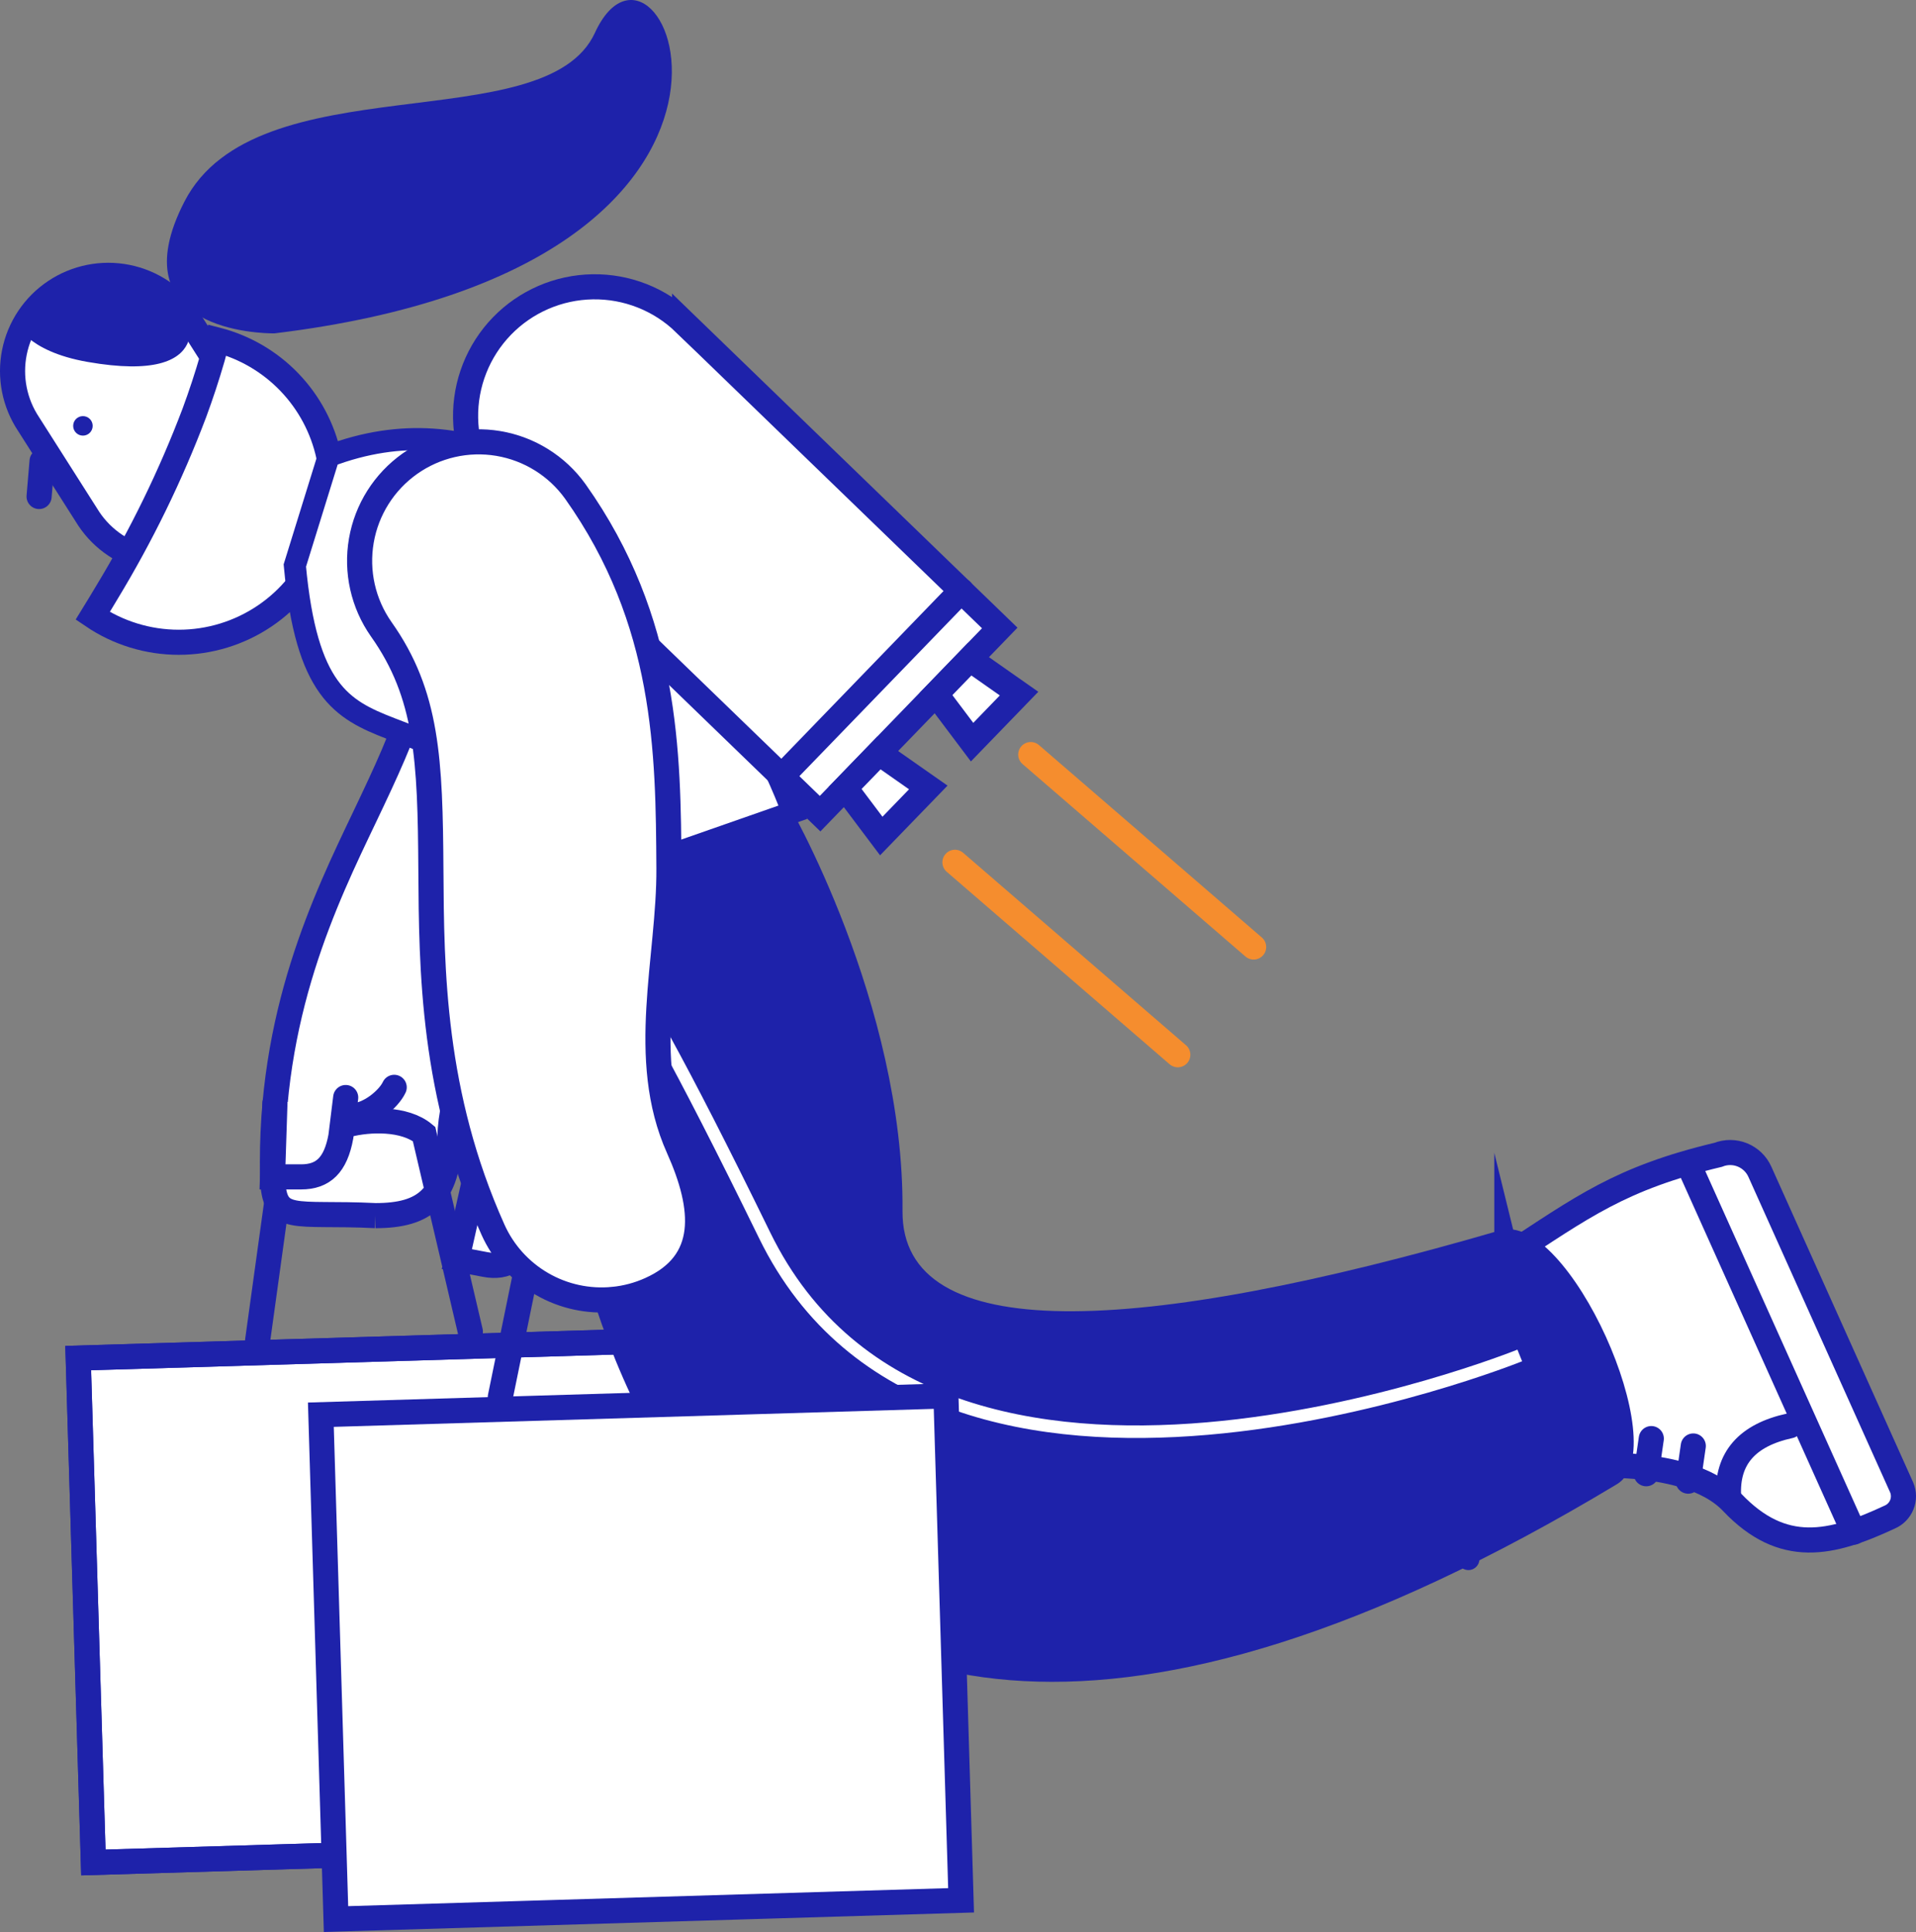 <?xml version="1.0" encoding="UTF-8" standalone="no"?>
<svg
   width="469.758"
   height="473.705"
   viewBox="0 0 469.758 473.705"
   fill="none"
   version="1.1"
   id="svg76"
   sodipodi:docname="probabl_rocket.svg"
   inkscape:version="1.2.2 (b0a8486541, 2022-12-01)"
   xmlns:inkscape="http://www.inkscape.org/namespaces/inkscape"
   xmlns:sodipodi="http://sodipodi.sourceforge.net/DTD/sodipodi-0.dtd"
   xmlns="http://www.w3.org/2000/svg"
   xmlns:svg="http://www.w3.org/2000/svg">
  <rect x="0" y="0" width="469.758" height="473.705" fill="#808080" stroke="none"/>
  <defs
     id="defs80" />
  <sodipodi:namedview
     id="namedview78"
     pagecolor="#ffffff"
     bordercolor="#000000"
     borderopacity="0.25"
     inkscape:showpageshadow="2"
     inkscape:pageopacity="0.0"
     inkscape:pagecheckerboard="0"
     inkscape:deskcolor="#d1d1d1"
     showgrid="false"
     inkscape:zoom="1.1540342"
     inkscape:cx="242.62712"
     inkscape:cy="438.46186"
     inkscape:window-width="3840"
     inkscape:window-height="2091"
     inkscape:window-x="0"
     inkscape:window-y="0"
     inkscape:window-maximized="1"
     inkscape:current-layer="svg76" />
  <path
     d="m 54.321,133.7 c -5.178,3.455 -11.517,4.71 -17.621,3.491 -6.104,-1.22 -11.475,-4.813 -14.929,-9.991 l -14.748,-23.196 c -3.455,-5.178 -4.71,-11.517 -3.491,-17.621 1.22,-6.104 4.813,-11.475 9.992,-14.929 5.179,-3.455 11.52,-4.711 17.625,-3.492 6.105,1.22 11.477,4.813 14.933,9.993 l 14.748,23.195 c 3.453,5.18 4.707,11.518 3.487,17.623 -1.221,6.105 -4.816,11.474 -9.996,14.927 z"
     fill="#ffffff"
     stroke="#1e22aa"
     stroke-width="6.155"
     stroke-miterlimit="10"
     stroke-linecap="round"
     id="path2" />
  <path
     d="m 20.332,106.812 c 1.321,0 2.393,-1.07 2.393,-2.392 0,-1.322 -1.072,-2.393 -2.393,-2.393 -1.321,0 -2.392,1.071 -2.392,2.393 0,1.322 1.071,2.392 2.392,2.392 z"
     fill="#1e22aa"
     id="path4" />
  <path
     d="m 10.315,113.059 -0.731,8.678"
     stroke="#1e22aa"
     stroke-width="6.155"
     stroke-miterlimit="10"
     stroke-linecap="round"
     id="path6" />
  <path
     d="m 3.93,79.039 c 0,0 2.308,7.031 17.548,9.701 32.843,5.747 24.211,-13.079 24.211,-13.079 l -22.649,-10.001 z"
     fill="#1e22aa"
     id="path8" />
  <path
     d="m 67.3,81.738 c -3.215,0.046 -38.389,-0.615 -22.079,-32.312 17.633,-34.289 88.473,-14.848 100.644,-41.39 16.294,-35.505 57.784,57.162 -78.565,73.702 z"
     fill="#1e22aa"
     id="path10" />
  <path
     d="m 80.602,111.825 c -1.473,-6.812 -4.809,-13.081 -9.638,-18.107 -4.827,-5.027 -10.957,-8.613 -17.704,-10.359 -0.37,1.447 -0.77,2.893 -1.154,4.324 -1.318,4.57 -2.803,9.088 -4.455,13.556 -5.81,15.344 -13.015,30.124 -21.526,44.152 -1.115,1.877 -2.254,3.746 -3.4,5.608 6.225,4.219 13.573,6.476 21.093,6.479 7.521,0.003 14.87,-2.247 21.099,-6.461 6.23,-4.214 11.053,-10.198 13.849,-17.179 2.796,-6.982 3.435,-14.642 1.836,-21.99 z"
     fill="#ffffff"
     stroke="#1e22aa"
     stroke-width="6.155"
     stroke-miterlimit="10"
     stroke-linecap="round"
     id="path12" />
  <path
     d="m 172.43,328.387 -153.251,4.601 3.714,123.669 153.251,-4.602 z"
     fill="#ffffff"
     stroke="#1e22aa"
     stroke-width="6.155"
     stroke-miterlimit="10"
     stroke-linecap="round"
     id="path14" />
  <path
     d="m 176.137,452.057 -153.251,4.601 -3.716,-123.671 153.251,-4.6 z"
     stroke="#1e22aa"
     stroke-width="6.155"
     stroke-miterlimit="10"
     stroke-linecap="round"
     id="path16" />
  <path
     d="m 63.168,328.639 5.486,-39.674"
     stroke="#1e22aa"
     stroke-width="6.155"
     stroke-miterlimit="10"
     stroke-linecap="round"
     id="path18" />
  <path
     d="m 92.073,298.058 c -20.249,-1.008 -24.957,2.231 -25.234,-9.502 -0.923,-39.766 12.986,-68.178 22.603,-88.335 10.555,-22.118 16.387,-35.497 13.44,-53.137 -0.636,-3.468 -0.576,-7.027 0.176,-10.47 0.754,-3.444 2.184,-6.703 4.209,-9.588 2.025,-2.885 4.604,-5.339 7.587,-7.217 2.982,-1.878 6.31,-3.145 9.786,-3.725 3.477,-0.579 7.035,-0.461 10.466,0.347 3.431,0.809 6.666,2.293 9.518,4.365 2.852,2.071 5.263,4.689 7.092,7.702 1.831,3.014 3.042,6.36 3.565,9.846 5.84,35.012 -6.77,61.439 -17.894,84.75 -8.617,18.071 -26.435,33.85 -27.088,55.776 -0.447,14.664 -6.124,19.188 -18.226,19.188 z"
     fill="#ffffff"
     stroke="#1e22aa"
     stroke-width="6.155"
     stroke-miterlimit="10"
     stroke-linecap="round"
     id="path20" />
  <path
     d="m 360.016,382.262 c 1.539,-8.863 7.547,-13.223 18.025,-13.079 z"
     fill="#ffffff"
     id="path22" />
  <path
     d="m 360.016,382.262 c 1.539,-8.863 7.547,-13.223 18.025,-13.079"
     stroke="#1e22aa"
     stroke-width="5.408"
     stroke-miterlimit="10"
     stroke-linecap="round"
     id="path24" />
  <path
     d="m 369.441,308.066 12.717,51.714 c 0,0 30.773,-3.846 42.529,8.586 12.417,13.079 24.249,10.309 38.62,3.608 1.354,-0.579 2.423,-1.671 2.97,-3.037 0.554,-1.365 0.538,-2.893 -0.039,-4.248 l -34.766,-77.395 c -0.839,-1.873 -2.377,-3.35 -4.277,-4.122 -1.901,-0.773 -4.032,-0.782 -5.94,-0.025 -24.041,5.732 -33.258,12.81 -51.814,24.919 z"
     fill="#ffffff"
     stroke="#1e22aa"
     stroke-width="6.155"
     stroke-miterlimit="10"
     stroke-linecap="round"
     id="path26" />
  <path
     d="m 415.154,354.535 -1.246,8.624"
     stroke="#1e22aa"
     stroke-width="6.155"
     stroke-miterlimit="10"
     stroke-linecap="round"
     id="path28" />
  <path
     d="m 404.861,352.726 -1.246,8.617"
     stroke="#1e22aa"
     stroke-width="6.155"
     stroke-miterlimit="10"
     stroke-linecap="round"
     id="path30" />
  <path
     d="m 454.498,375.67 -39.813,-88.619"
     stroke="#1e22aa"
     stroke-width="6.155"
     stroke-miterlimit="10"
     stroke-linecap="round"
     id="path32" />
  <path
     d="m 423.802,366.83 c -0.469,-9.232 4.539,-14.981 15.04,-17.248 z"
     fill="#ffffff"
     id="path34" />
  <path
     d="m 423.802,366.83 c -0.469,-9.232 4.539,-14.981 15.04,-17.248"
     stroke="#1e22aa"
     stroke-width="6.155"
     stroke-miterlimit="10"
     stroke-linecap="round"
     id="path36" />
  <path
     d="m 396.474,363.882 c -248.672,149.689 -259.181,-94.813 -263.02,-97.236 l 12.771,-56.508 46.391,-14.017 c 0.416,0.262 29.089,50.007 28.658,100.783 -0.277,33.219 57.254,30.773 146.489,4.777 16.725,-4.908 42.921,53.661 28.711,62.201 z"
     fill="#1e22aa"
     id="path38" />
  <path
     d="m 372.61,332.341 c 0,0 -142.611,57.631 -185.132,-29.442 -42.521,-87.073 -40.829,-69.871 -40.829,-69.871"
     stroke="#ffffff"
     stroke-width="3.077"
     stroke-miterlimit="10"
     id="path40" />
  <path
     d="m 72.285,138.661 c 5.678,61.178 34.405,18.803 67.433,79.603 l 54.684,-19.118 c 0,0 -42.229,-114.461 -113.8,-87.319 z"
     fill="#ffffff"
     stroke="#1e22aa"
     stroke-width="5.408"
     stroke-miterlimit="10"
     stroke-linecap="round"
     id="path42" />
  <path
     d="m 167.849,79.229 77.263,74.743 -44.044,45.529 -77.263,-74.743 c -6.041,-5.843 -9.513,-13.847 -9.652,-22.249 -0.139,-8.404 3.065,-16.519 8.909,-22.559 5.845,-6.031 13.846,-9.495 22.244,-9.63 8.398,-0.135 16.506,3.069 22.543,8.909 z"
     fill="#ffffff"
     stroke="#1e22aa"
     stroke-width="6.155"
     stroke-miterlimit="10"
     stroke-linecap="round"
     id="path44" />
  <path
     d="m 191.64,190.376 44.067,-45.56"
     stroke="#1e22aa"
     stroke-width="6.155"
     stroke-miterlimit="10"
     stroke-linecap="round"
     id="path46" />
  <path
     d="m 215.512,184.613 -8.309,8.586 8.863,11.786 11.525,-11.909 z"
     fill="#ffffff"
     stroke="#1e22aa"
     stroke-width="6.155"
     stroke-miterlimit="10"
     stroke-linecap="round"
     id="path48" />
  <path
     d="m 237.777,161.594 -8.309,8.593 8.863,11.779 11.517,-11.902 z"
     fill="#ffffff"
     stroke="#1e22aa"
     stroke-width="6.155"
     stroke-miterlimit="10"
     stroke-linecap="round"
     id="path50" />
  <path
     d="m 252.717,185.012 54.646,47.183"
     stroke="#f58d2e"
     stroke-width="6.155"
     stroke-miterlimit="10"
     stroke-linecap="round"
     id="path52" />
  <path
     d="m 234.13,211.426 54.638,47.183"
     stroke="#f58d2e"
     stroke-width="6.155"
     stroke-miterlimit="10"
     stroke-linecap="round"
     id="path54" />
  <path
     d="m 133.286,292.958 -2.954,9.178 c -2.601,6.671 -6.155,8.902 -11.402,7.901 l -6.924,-1.315 3.978,-17.695"
     fill="#ffffff"
     id="path56" />
  <path
     d="m 133.286,292.958 -2.954,9.178 c -2.601,6.671 -6.155,8.902 -11.402,7.901 l -6.924,-1.315 3.978,-17.695"
     stroke="#1e22aa"
     stroke-width="6.155"
     stroke-miterlimit="10"
     stroke-linecap="round"
     id="path58" />
  <path
     d="m 150.396,318.592 c -6.094,0.61 -12.228,-0.714 -17.528,-3.783 -5.301,-3.069 -9.502,-7.729 -12.006,-13.319 -14.872,-33.182 -15.064,-63.709 -15.218,-88.25 -0.169,-26.927 -0.823,-42.937 -12.186,-58.97 -4.43,-6.315 -6.179,-14.126 -4.865,-21.727 1.314,-7.601 5.583,-14.372 11.875,-18.834 6.292,-4.461 14.094,-6.25 21.702,-4.976 7.607,1.275 14.401,5.509 18.894,11.779 22.557,31.804 22.772,63.985 22.942,92.366 0.138,21.995 -7.494,46.668 2.354,68.624 6.593,14.71 7.77,28.081 -6.924,34.674 -2.862,1.291 -5.916,2.107 -9.04,2.416 z"
     fill="#ffffff"
     stroke="#1e22aa"
     stroke-width="6.155"
     stroke-miterlimit="10"
     stroke-linecap="round"
     id="path60" />
  <path
     d="m 231.92,342.266 -153.251,4.602 3.714,123.668 153.251,-4.602 z"
     fill="#ffffff"
     stroke="#1e22aa"
     stroke-width="6.155"
     stroke-miterlimit="10"
     stroke-linecap="round"
     id="path62" />
  <path
     d="m 122.669,342.527 6.093,-29.781"
     stroke="#1e22aa"
     stroke-width="6.155"
     stroke-miterlimit="10"
     stroke-linecap="round"
     id="path64" />
  <path
     d="m 189.709,342.736 -18.679,-32.443"
     stroke="#1e22aa"
     stroke-width="6.155"
     stroke-miterlimit="10"
     stroke-linecap="round"
     id="path66" />
  <path
     d="m 84.757,269.101 -1.185,9.571 c -1.285,7.032 -4.362,9.886 -9.748,9.886 h -7.008 l 0.592,-18.11"
     fill="#ffffff"
     id="path68" />
  <path
     d="m 84.757,269.101 -1.185,9.571 c -1.285,7.032 -4.362,9.886 -9.748,9.886 h -7.008 l 0.592,-18.11"
     stroke="#1e22aa"
     stroke-width="6.155"
     stroke-miterlimit="10"
     stroke-linecap="round"
     id="path70" />
  <path
     d="m 115.322,326.508 -11.355,-48.468 c -4.763,-4 -13.541,-3.623 -18.634,-2.308"
     stroke="#1e22aa"
     stroke-width="6.155"
     stroke-miterlimit="10"
     stroke-linecap="round"
     id="path72" />
  <path
     d="m 86.587,273.525 c 3.793,0 8.655,-3.915 10.063,-6.924"
     stroke="#1e22aa"
     stroke-width="6.155"
     stroke-miterlimit="10"
     stroke-linecap="round"
     id="path74" />
</svg>
